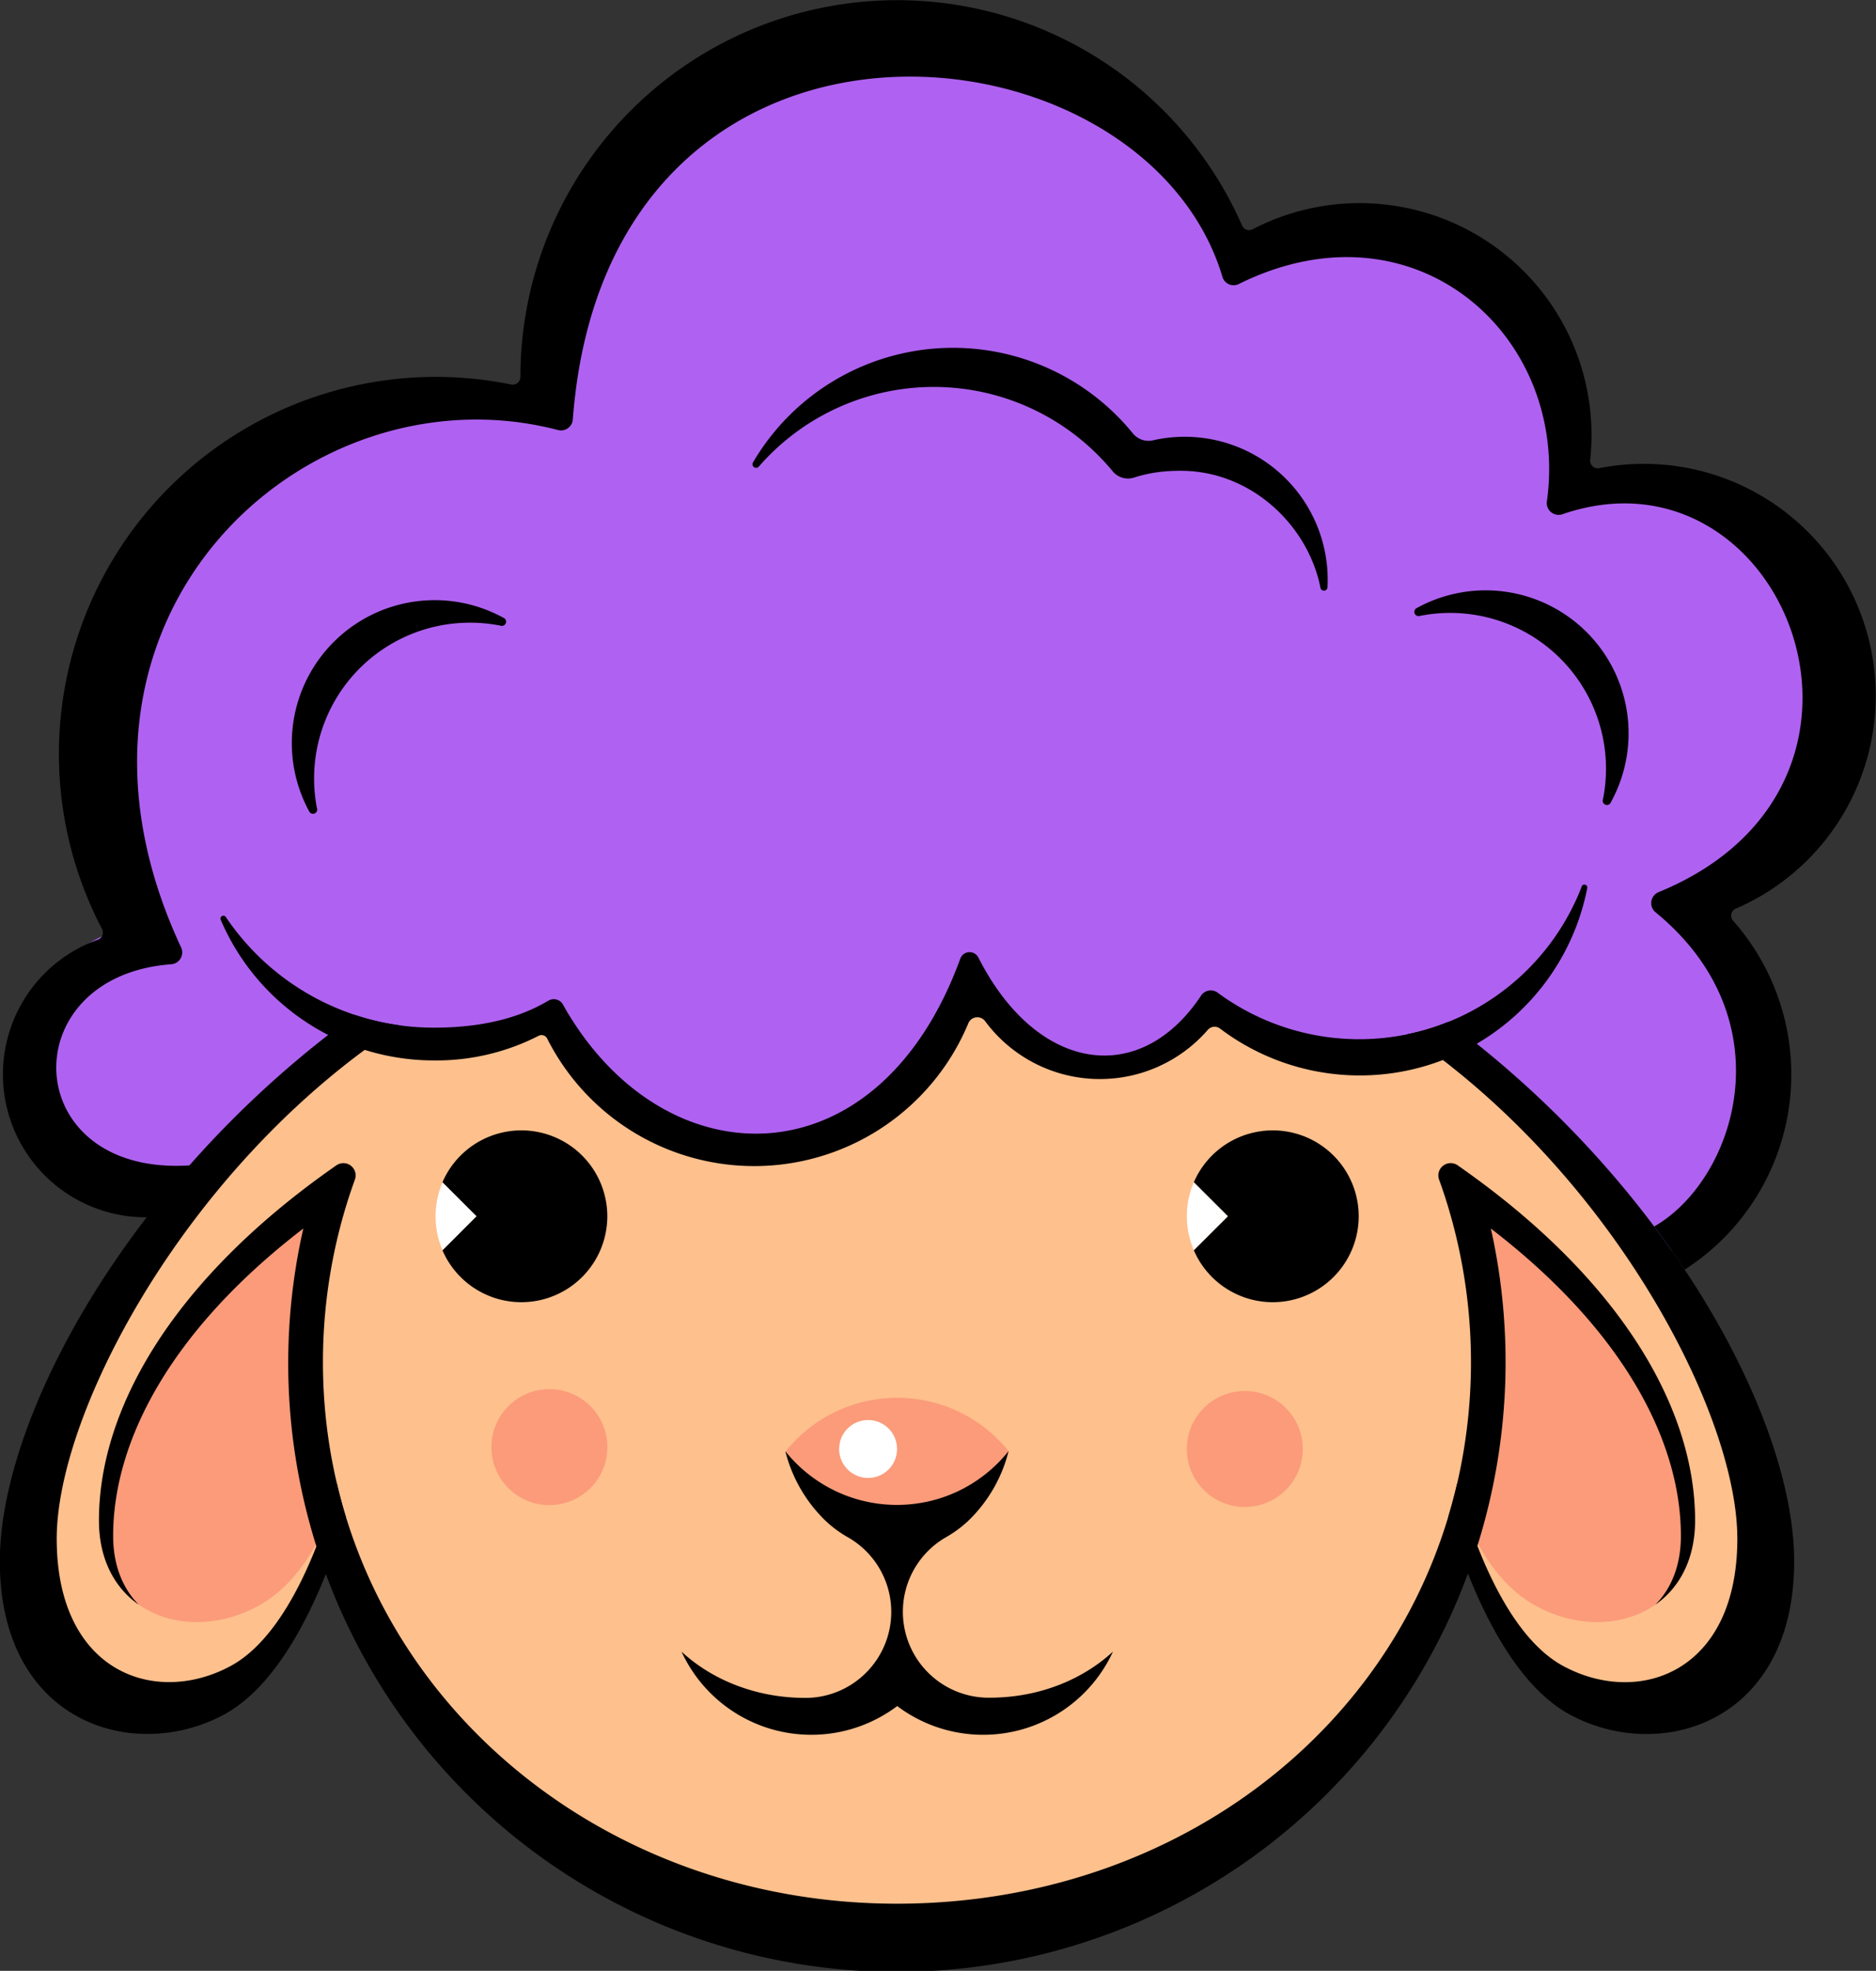 <svg xmlns="http://www.w3.org/2000/svg" viewBox="0 0 474.72 498.61"><rect x="0" y="0" width="474.72" height="498.61" fill="#333333" stroke="none"/><g id="Layer_2" data-name="Layer 2"><path d="M479.18,402.75c0,40.8-30.65,48-53.6,35.52-11.81-6.39-20.27-24-25.76-37.79-21.72,58.69-78.2,95.18-144.44,95.18s-122.72-36.49-144.45-95.19c-5.49,13.79-14,31.41-25.75,37.8-23,12.45-53.61,5.28-53.61-35.52s40.82-111,110.09-151.44c0,0,66.86-31.6,113.72-31.6s114.77,31.6,114.77,31.6C439.43,291.72,479.18,361.94,479.18,402.75Z" transform="translate(-28.37 -7.72)" style="fill:#fec08d"/><path d="M457.31,392.38c0,23.34-22.26,31.38-40.13,21.69-6.68-3.62-11.45-9.62-14.79-15.77a154.93,154.93,0,0,0-.07-92.12C440.33,334.23,457.31,365.46,457.31,392.38Z" transform="translate(-28.37 -7.72)" style="fill:#fb9b7a"/><path d="M101.39,352.35a153.59,153.59,0,0,0,7,45.94c-3.35,6.15-8.12,12.16-14.8,15.78-17.88,9.69-40.13,1.65-40.13-21.69,0-26.92,17-58.15,55-86.21A153.84,153.84,0,0,0,101.39,352.35Z" transform="translate(-28.37 -7.72)" style="fill:#fb9b7a"/><path id="EyeR" d="M372.19,315.43a21.75,21.75,0,0,1-41.72,8.6l8.6-8.6-8.6-8.6a21.75,21.75,0,0,1,41.72,8.6Z" transform="translate(-28.37 -7.72)"/><path id="EyeL" d="M182.05,315.43a21.75,21.75,0,0,1-41.72,8.6l8.6-8.6-8.6-8.6a21.75,21.75,0,0,1,41.72,8.6Z" transform="translate(-28.37 -7.72)"/><path id="EyeRWhite" d="M330.47,306.84l8.61,8.58L330.47,324a21.75,21.75,0,0,1,0-17.19Z" transform="translate(-28.37 -7.72)" style="fill:#fff"/><path id="EyeLWhite" d="M140.36,306.87l8.57,8.55L140.36,324a21.12,21.12,0,0,1-1.77-8.54A21.45,21.45,0,0,1,140.36,306.87Z" transform="translate(-28.37 -7.72)" style="fill:#fff"/><circle id="Cheeks" cx="315" cy="366.58" r="14.67" style="fill:#fb9b7a"/><circle id="Cheeks-2" data-name="Cheeks" cx="139.02" cy="366.11" r="14.67" style="fill:#fb9b7a"/><path id="NoseRed" d="M283.61,374.93a36.29,36.29,0,0,1-13.27,10.34,35.65,35.65,0,0,1-8.45,2.64,36.27,36.27,0,0,1-13,0,36.13,36.13,0,0,1-21.71-13,36.16,36.16,0,0,1,56.46,0Z" transform="translate(-28.37 -7.72)" style="fill:#fb9b7a"/><circle id="NoseHighlight" cx="219.67" cy="366.58" r="7.33" style="fill:#fff"/><path id="Mouth" d="M310,425.57a36.16,36.16,0,0,1-54.59,13.77,36.15,36.15,0,0,1-54.58-13.77c7.65,7.08,18.59,11.57,30.75,11.7h1.14a21.69,21.69,0,0,0,14.7-6.26,22.14,22.14,0,0,0,2.64-3.15A21.73,21.73,0,0,0,243.54,397l-.63-.37a29.39,29.39,0,0,1-5.58-4.11,37,37,0,0,1-10.23-17.66h0a36.16,36.16,0,0,0,21.74,13,36.27,36.27,0,0,0,13,0,35.65,35.65,0,0,0,8.45-2.64,36.3,36.3,0,0,0,13.3-10.38h0a36.88,36.88,0,0,1-10.22,17.65,29.4,29.4,0,0,1-5.59,4.12l-.63.37a21.76,21.76,0,0,0-6.48,30.83,22.14,22.14,0,0,0,2.64,3.15,21.72,21.72,0,0,0,14.71,6.26h1.13C291.38,437.14,302.31,432.66,310,425.57Z" transform="translate(-28.37 -7.72)"/><path d="M460.78,236.5a58.46,58.46,0,0,1,16.61,40.9c0,20.73-11.82,37.88-28.05,48.32-13.23-19.89-30.94-38.77-52.56-56.06-8.71,5.12-13.51,8-24.34,8a58.36,58.36,0,0,1-37.08-13.21A36.15,36.15,0,0,1,275.07,260a58.67,58.67,0,0,1-109,6.87,58.36,58.36,0,0,1-27.93,7.06c-9.63,0-13.39-2.32-21.41-6.43q-5.18,4-10.06,8.23-3.12,2.7-6.12,5.46c-11.2,10.29-28.82,29.19-28.92,29.19-20,0-38.29-13-38.29-33a36.18,36.18,0,0,1,26.19-34.77,94.94,94.94,0,0,1-12-46.4c0-52.64,42.58-90,91-90,7.4,0,17.8.84,24.72,2.44,0-.81,0-3.76,0-4.57,0-52.65,39.47-93.19,92.12-93.19,39.76,0,72.77,24.35,87.06,59,8.54-4.85,22.72-8.5,33.2-7.62,30.35,2.55,48.49,21,51.19,54.39a58.38,58.38,0,0,1-.69,11.16,58.46,58.46,0,0,1,14-1.69c32.39,0,58.65,23.06,58.65,55.46A58.68,58.68,0,0,1,460.78,236.5Z" transform="translate(-28.37 -7.72)" style="fill:#af62f1"/><path d="M457.31,392.38c0,9.95-4.05,17.12-10.07,21.32,4-4,6.48-9.88,6.48-17.42,0-24.26-14.88-52.24-48.08-77.74a155.1,155.1,0,0,1-3.4,80.22c-.75,2.38-1.55,4.73-2.42,7.05a154,154,0,0,1-294.7-87.28C71.92,344,57,372,57,396.28c0,7.54,2.5,13.38,6.48,17.42-6-4.2-10.07-11.37-10.07-21.32,0-26.92,17-58.15,55-86.2h0c1.65-1.21,3.34-2.43,5.07-3.63a3.1,3.1,0,0,1,4.69,3.61q-.72,2-1.38,4a135.52,135.52,0,0,0-6.7,42.18c0,77.39,65,137,145.26,137,66.11,0,121.91-39.5,139.48-97.81.85-2.79,1.6-5.62,2.27-8.48a136.42,136.42,0,0,0-3.19-72.9q-.66-2-1.38-4a3.11,3.11,0,0,1,4.69-3.62q2.6,1.81,5.07,3.64C440.33,334.23,457.31,365.46,457.31,392.38Z" transform="translate(-28.37 -7.72)"/><path d="M467.61,237.6a1.94,1.94,0,0,0-.68,3.06,58.68,58.68,0,0,1-12.25,88.26c-2.42-3.64-5-7.29-7.72-10.91,20.38-11.62,33.88-52.11.25-79.57a3,3,0,0,1,.83-5c66.82-27.36,31.61-114.87-24.31-95.62a3,3,0,0,1-3.89-3.47c5.62-41.71-33.48-76.89-78.07-54.74a2.94,2.94,0,0,1-4.08-1.91C317.57,10.82,182.05-1.61,173.32,113.84a3,3,0,0,1-3.81,2.66C105.78,99.89,35.35,164.1,74.17,247.35a3,3,0,0,1-2.34,4.31c-40.68,2.91-38.77,54.06,5,50.86-2.84,3.33-8.66,9.79-11.25,13.16h0A36.16,36.16,0,0,1,53.1,245.47a1.93,1.93,0,0,0,1.09-2.72A95.38,95.38,0,0,1,157.74,105a1.94,1.94,0,0,0,2.32-1.9v0a95.33,95.33,0,0,1,182.63-38.3,1.93,1.93,0,0,0,2.65.93,58.68,58.68,0,0,1,85.76,52,60,60,0,0,1-.33,6.32,1.92,1.92,0,0,0,2.26,2.12A58.67,58.67,0,0,1,467.61,237.6Z" transform="translate(-28.37 -7.72)"/><path d="M428.6,232a.74.74,0,0,1,1.42.4,58.65,58.65,0,0,1-92.59,35.79,3.92,3.92,0,0,1-.34-.26,2.29,2.29,0,0,0-3.1.35,36.15,36.15,0,0,1-56.33-2.2,2.46,2.46,0,0,0-4.26.53,58.68,58.68,0,0,1-106.56,3.87,1.61,1.61,0,0,0-2.21-.69A56.83,56.83,0,0,1,138.16,276a58.67,58.67,0,0,1-53.94-35.58.74.74,0,0,1,1.29-.71,63.47,63.47,0,0,0,52.65,28c16,0,24.59-4.26,29-6.84a2.66,2.66,0,0,1,3.67,1c.62,1.11,1.32,2.33,1.76,3,25.82,41.82,78.31,41.57,98.78-14.61a2.5,2.5,0,0,1,4.58-.29c14.18,27.95,38.89,32.65,54.54,12.17q.91-1.2,1.8-2.52a2.94,2.94,0,0,1,4.21-.76l.21.16a60.37,60.37,0,0,0,91.91-27Z" transform="translate(-28.37 -7.72)"/><path d="M482.38,402.75c0,40.8-33.85,51.17-56.8,38.72-11.81-6.39-20.27-21.87-25.76-35.66-2.06-5.18-3.71-10.12-5-14.25.85-2.79,1.6-5.62,2.27-8.48a152.08,152.08,0,0,0,5.11,15.68c4.55,11.65,11.68,25,21.71,30.43C443,439.53,468,430.92,468,397c0-29.71-28-85.24-74.49-121.09q-3.93-3-8-5.87l-1-.67a59,59,0,0,0,10.35-3.14q3.68,2.72,7.19,5.54C453.12,312.57,482.38,368.2,482.38,402.75Z" transform="translate(-28.37 -7.72)"/><path d="M129.53,267.13q-2.19,1.44-4.33,2.93-2.33,1.62-4.6,3.31C72.27,309.08,42.72,366.59,42.72,397c0,33.9,25,42.51,44.08,32.17,10-5.44,17.16-18.78,21.71-30.43a152.08,152.08,0,0,0,5.11-15.68c.67,2.86,1.42,5.69,2.27,8.48-1.25,4.13-2.9,9.07-5,14.25-5.49,13.79-14,29.27-25.76,35.66-23,12.45-56.8,2.08-56.8-38.72,0-35.17,30.32-92.19,83.05-133.15q3.33-2.58,6.78-5.09A62.65,62.65,0,0,0,129.53,267.13Z" transform="translate(-28.37 -7.72)"/><path d="M364.29,156.28a.9.9,0,0,1-1.79.11c-3.12-15.81-17.74-29.91-36.05-29.56a42.24,42.24,0,0,0-4.94.33,35.51,35.51,0,0,0-6.2,1.39,5,5,0,0,1-5.39-1.62c-.68-.83-1.39-1.63-2.12-2.42a58.7,58.7,0,0,0-87.42,1.26.91.91,0,0,1-1.47-1.06,58.67,58.67,0,0,1,96.15-7.32,5.11,5.11,0,0,0,5.11,1.72,36.19,36.19,0,0,1,44.14,33.79C364.36,154,364.35,155.16,364.29,156.28Z" transform="translate(-28.37 -7.72)"/><path d="M434,209.94a40,40,0,0,0,.73-9.47,39.42,39.42,0,0,0-47.11-36.92,1.07,1.07,0,0,1-.74-2A36.17,36.17,0,0,1,436,210.68,1.06,1.06,0,0,1,434,209.94Z" transform="translate(-28.37 -7.72)"/><path d="M108.62,212.41a39.41,39.41,0,0,1,37-47.12A39.87,39.87,0,0,1,155,166a1.06,1.06,0,0,0,.74-2,36.16,36.16,0,0,0-49.08,49.09A1.06,1.06,0,0,0,108.62,212.41Z" transform="translate(-28.37 -7.72)"/></g></svg>